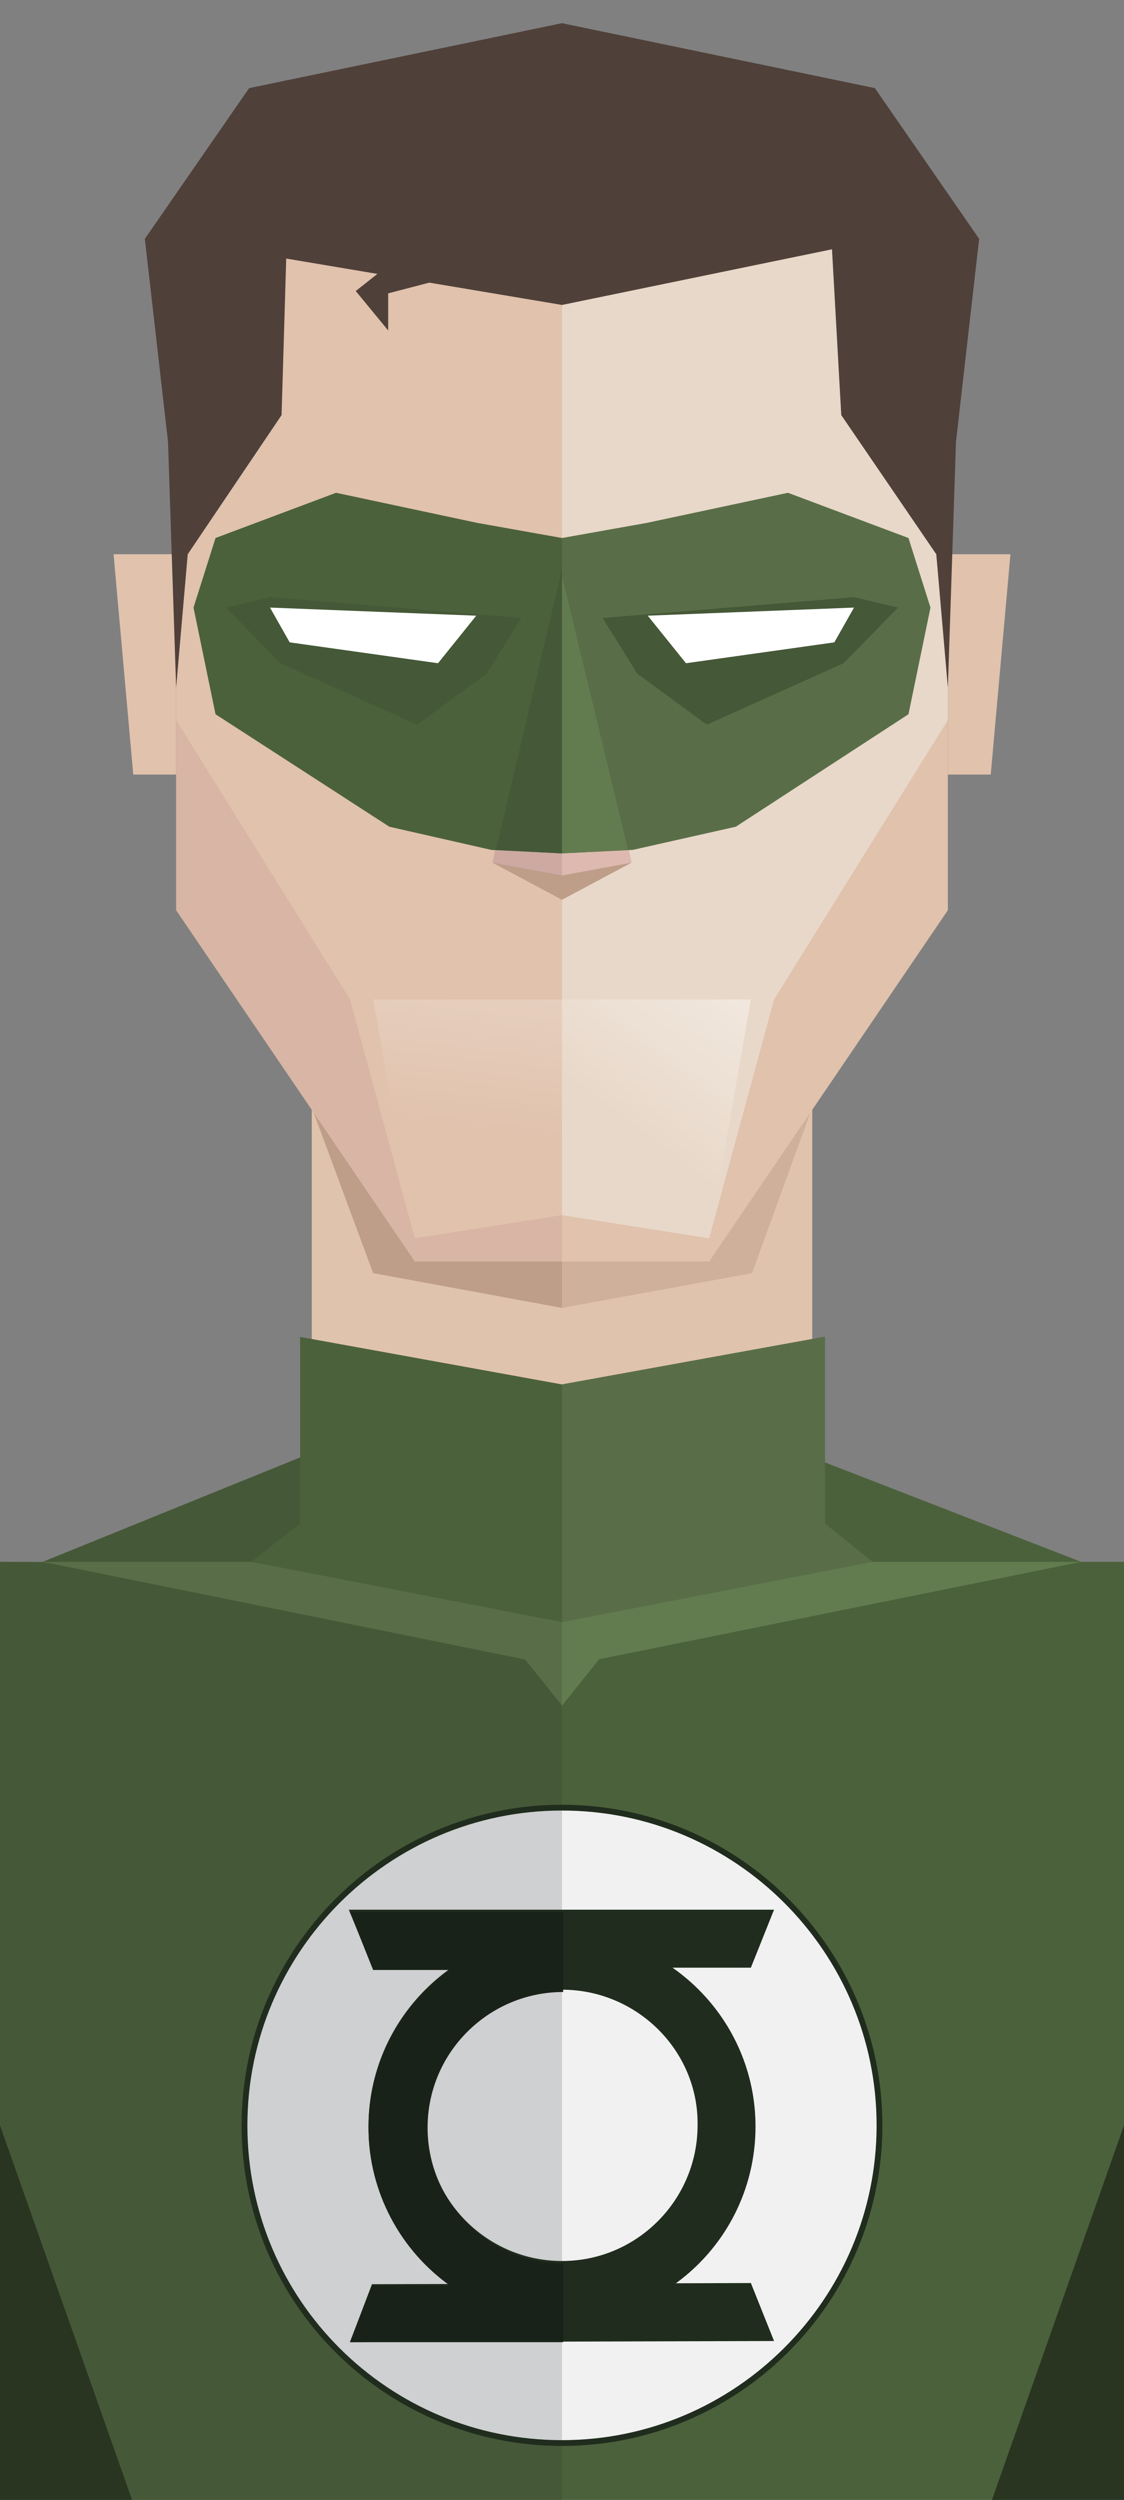 <?xml version="1.0" encoding="utf-8"?>
<!-- Generator: Adobe Illustrator 22.0.1, SVG Export Plug-In . SVG Version: 6.00 Build 0)  -->
<svg version="1.1" id="Capa_1" xmlns="http://www.w3.org/2000/svg" xmlns:xlink="http://www.w3.org/1999/xlink" x="0px" y="0px"
	 viewBox="0 0 97 215.6" style="enable-background:new 0 0 97 215.6;" xml:space="preserve">
<rect x="0" y="0" width="97" height="215.6" fill="#808080" stroke="none"/>
<style type="text/css">
	.st0{fill:#4B613B;}
	.st1{fill:#455837;}
	.st2{fill:#293521;}
	.st3{fill:#E0C3AD;}
	.st4{fill:#BE9E89;}
	.st5{opacity:0.5;fill:#BE9E89;}
	.st6{fill:#596E48;}
	.st7{fill:#637C4F;}
	.st8{fill:#E0C2AD;}
	.st9{opacity:0.3;fill:#C49790;}
	.st10{fill:#E8D8C9;}
	.st11{fill:#CDA9A2;}
	.st12{fill:#DEB9B0;}
	.st13{fill:url(#SVGID_1_);}
	.st14{fill:url(#SVGID_2_);}
	.st15{fill:#4F4039;}
	.st16{fill:#FFFFFF;}
	.st17{fill:#F1F1F2;}
	.st18{fill:#CFD0D1;}
	.st19{fill:none;stroke:#202C1D;stroke-width:0.5;stroke-miterlimit:10;}
	.st20{fill:#202C1D;}
	.st21{fill:#192218;}
</style>
<g id="Green_Lantern">
	<g id="chest_7_">
		<rect x="0" y="134.7" class="st0" width="97" height="81.2"/>
		<polygon class="st1" points="48.5,135.7 0,134.7 0,215.9 48.5,215.9 		"/>
		<polygon class="st2" points="0,183.3 11.5,215.9 0,215.9 		"/>
		<polygon class="st2" points="97,183.3 85.5,215.9 97,215.9 		"/>
	</g>
	<g id="neck_7_">
		<polygon class="st0" points="48.5,143.8 48.5,143.8 93.3,134.7 70.1,125.7 70.1,88 48.5,88 48.5,88 26.9,88 26.9,125.3 3.7,134.7 
			48.5,143.8 48.5,143.8 48.5,143.8 48.5,143.8 48.5,143.8 48.5,143.8 48.5,143.8 48.5,143.8 48.5,143.8 		"/>
		<polygon class="st3" points="70.1,128.5 48.5,135.7 26.9,128.5 26.9,88 70.1,88 		"/>
		<polygon class="st4" points="48.5,91.1 26.9,91.1 26.9,95.5 32.2,109.8 48.5,112.8 		"/>
		<polygon class="st5" points="48.5,112.8 64.9,109.8 70.1,95.5 70.1,91.1 48.5,91.1 		"/>
		<polygon class="st1" points="25.9,125.7 3.7,134.7 21.7,134.7 25.9,131.4 		"/>
		<polygon class="st0" points="75.3,134.7 71.2,131.4 71.2,115.3 71.1,115.3 71.1,115.3 48.5,119.4 25.9,115.3 25.9,131.4 
			21.7,134.7 48.5,139.9 48.5,139.9 48.5,139.9 		"/>
		<polygon class="st6" points="48.5,139.9 75.3,134.7 71.2,131.4 71.2,115.3 71.1,115.3 71.1,115.3 48.5,119.4 		"/>
		<polygon class="st6" points="48.5,139.9 21.7,134.7 3.7,134.7 45.3,143.1 48.5,147.1 		"/>
		<polygon class="st7" points="48.5,139.9 75.3,134.7 93.3,134.7 51.7,143.1 48.5,147.1 		"/>
	</g>
	<g id="ears_3_">
		<polygon class="st8" points="15.2,47.8 9.8,47.8 11.5,66.8 15.2,66.8 		"/>
		<polygon class="st8" points="81.8,47.8 87.2,47.8 85.5,66.8 81.8,66.8 		"/>
	</g>
	<g id="face_7_">
		<polygon class="st8" points="60.9,7 48.5,7 36.1,7 15.2,22.4 15.2,78.5 35.8,108.8 48.5,108.8 61.2,108.8 81.8,78.5 81.8,22.4 		
			"/>
		<polygon class="st9" points="48.5,7 36.1,7 15.2,22.4 15.2,78.5 35.8,108.8 48.5,108.8 		"/>
		<polygon class="st10" points="48.5,104.8 61.2,106.8 66.8,86.2 81.8,62.1 81.8,22.4 60.9,7 48.5,7 		"/>
		<polygon class="st8" points="48.5,104.8 35.8,106.8 30.2,86.2 15.2,62.1 15.2,22.4 36.1,7 48.5,7 		"/>
		<polygon class="st4" points="42.5,74.4 48.5,77.6 54.5,74.4 		"/>
		<polygon class="st11" points="54.5,74.4 48.5,75.5 42.5,74.4 48.5,46.4 48.5,46.4 		"/>
		<polygon class="st12" points="48.5,46.4 48.5,46.4 54.5,74.4 48.5,75.5 		"/>
		<linearGradient id="SVGID_1_" gradientUnits="userSpaceOnUse" x1="47.063" y1="39.991" x2="40.12" y2="97.566">
			<stop  offset="0" style="stop-color:#FFFFFF"/>
			<stop  offset="1" style="stop-color:#FFFFFF;stop-opacity:0"/>
		</linearGradient>
		<polygon class="st13" points="32.2,86.2 35.8,106.8 48.5,104.8 48.5,86.2 		"/>
		
			<linearGradient id="SVGID_2_" gradientUnits="userSpaceOnUse" x1="3575.648" y1="67.388" x2="3597.933" y2="97.228" gradientTransform="matrix(-1 0 0 1 3652.238 0)">
			<stop  offset="0" style="stop-color:#FFFFFF"/>
			<stop  offset="1" style="stop-color:#FFFFFF;stop-opacity:0"/>
		</linearGradient>
		<polygon class="st14" points="64.8,86.2 61.2,106.8 48.5,104.8 48.5,86.2 		"/>
	</g>
	<g id="hair_2_">
		<polygon class="st15" points="75.5,7.6 48.5,2 48.5,2 21.5,7.6 12.5,20.6 14.5,38.1 15.2,59.3 16.2,47.8 24.3,35.8 24.7,22.3 
			48.5,26.3 71.8,21.5 72.6,35.8 80.8,47.8 81.8,59.3 82.5,38.1 84.5,20.6 		"/>
		<polygon class="st15" points="34.5,22.1 30.7,25.1 33.5,28.5 33.5,25.3 40.4,23.5 		"/>
	</g>
	<g id="mask_4_">
		<g>
			<polygon class="st0" points="29,42.5 18.6,46.4 16.7,52.4 18.6,61.6 33.6,71.3 42.4,73.3 48.5,73.6 48.5,46.4 41.2,45.1 			"/>
			<polygon class="st6" points="78.4,46.4 68,42.5 55.8,45.1 48.5,46.4 48.5,73.6 54.6,73.3 63.5,71.3 78.4,61.6 80.3,52.4 			"/>
		</g>
		<polygon class="st1" points="23.3,51.5 45,53.3 42,58.1 36,62.5 24.2,57.2 19.5,52.4 		"/>
		<polygon class="st16" points="23.3,52.4 41.1,53.1 37.8,57.2 25,55.4 		"/>
		<polygon class="st1" points="48.5,49.1 42.8,73.3 48.5,73.6 		"/>
		<polygon class="st1" points="73.7,51.5 52,53.3 55,58.1 61,62.5 72.8,57.2 77.5,52.4 		"/>
		<polygon class="st16" points="73.7,52.4 55.9,53.1 59.2,57.2 72,55.4 		"/>
		<polygon class="st7" points="48.5,49.7 54.2,73.3 48.5,73.6 		"/>
	</g>
	<g id="symbol_2_">
		<path class="st17" d="M21.1,183.3c0-15.1,12.3-27.4,27.4-27.4s27.4,12.3,27.4,27.4c0,15.1-12.3,27.4-27.4,27.4
			S21.1,198.5,21.1,183.3z"/>
		<path class="st18" d="M48.5,210.8c-15.1,0-27.4-12.3-27.4-27.4c0-15.1,12.3-27.4,27.4-27.4"/>
		<path class="st19" d="M21.1,183.3c0-15.1,12.3-27.4,27.4-27.4s27.4,12.3,27.4,27.4c0,15.1-12.3,27.4-27.4,27.4
			S21.1,198.5,21.1,183.3z"/>
		<polygon class="st20" points="32.2,169.7 30.1,164.7 66.8,164.7 64.8,169.7 		"/>
		<polygon class="st20" points="30.2,202 32.1,197 64.8,196.9 66.8,201.9 		"/>
		<path class="st20" d="M48.5,200.1c-9.2,0-16.7-7.5-16.7-16.7s7.5-16.7,16.7-16.7s16.7,7.5,16.7,16.7S57.8,200.1,48.5,200.1z
			 M48.5,171.6c-6.5,0-11.7,5.3-11.7,11.7c0,6.5,5.3,11.7,11.7,11.7c6.5,0,11.7-5.3,11.7-11.7C60.3,176.9,55,171.6,48.5,171.6z"/>
		<path class="st21" d="M30.2,202l18.4,0v-6.8c0,0,0,0,0,0c-6.5,0-11.7-5.3-11.7-11.7c0-6.5,5.3-11.7,11.7-11.7c0,0,0,0,0,0v-6.9
			l-18.4,0l2,5l6.6,0c-4.2,3-7,8-7,13.6c0,5.6,2.8,10.6,7,13.6l-6.7,0L30.2,202z"/>
	</g>
</g>
</svg>

